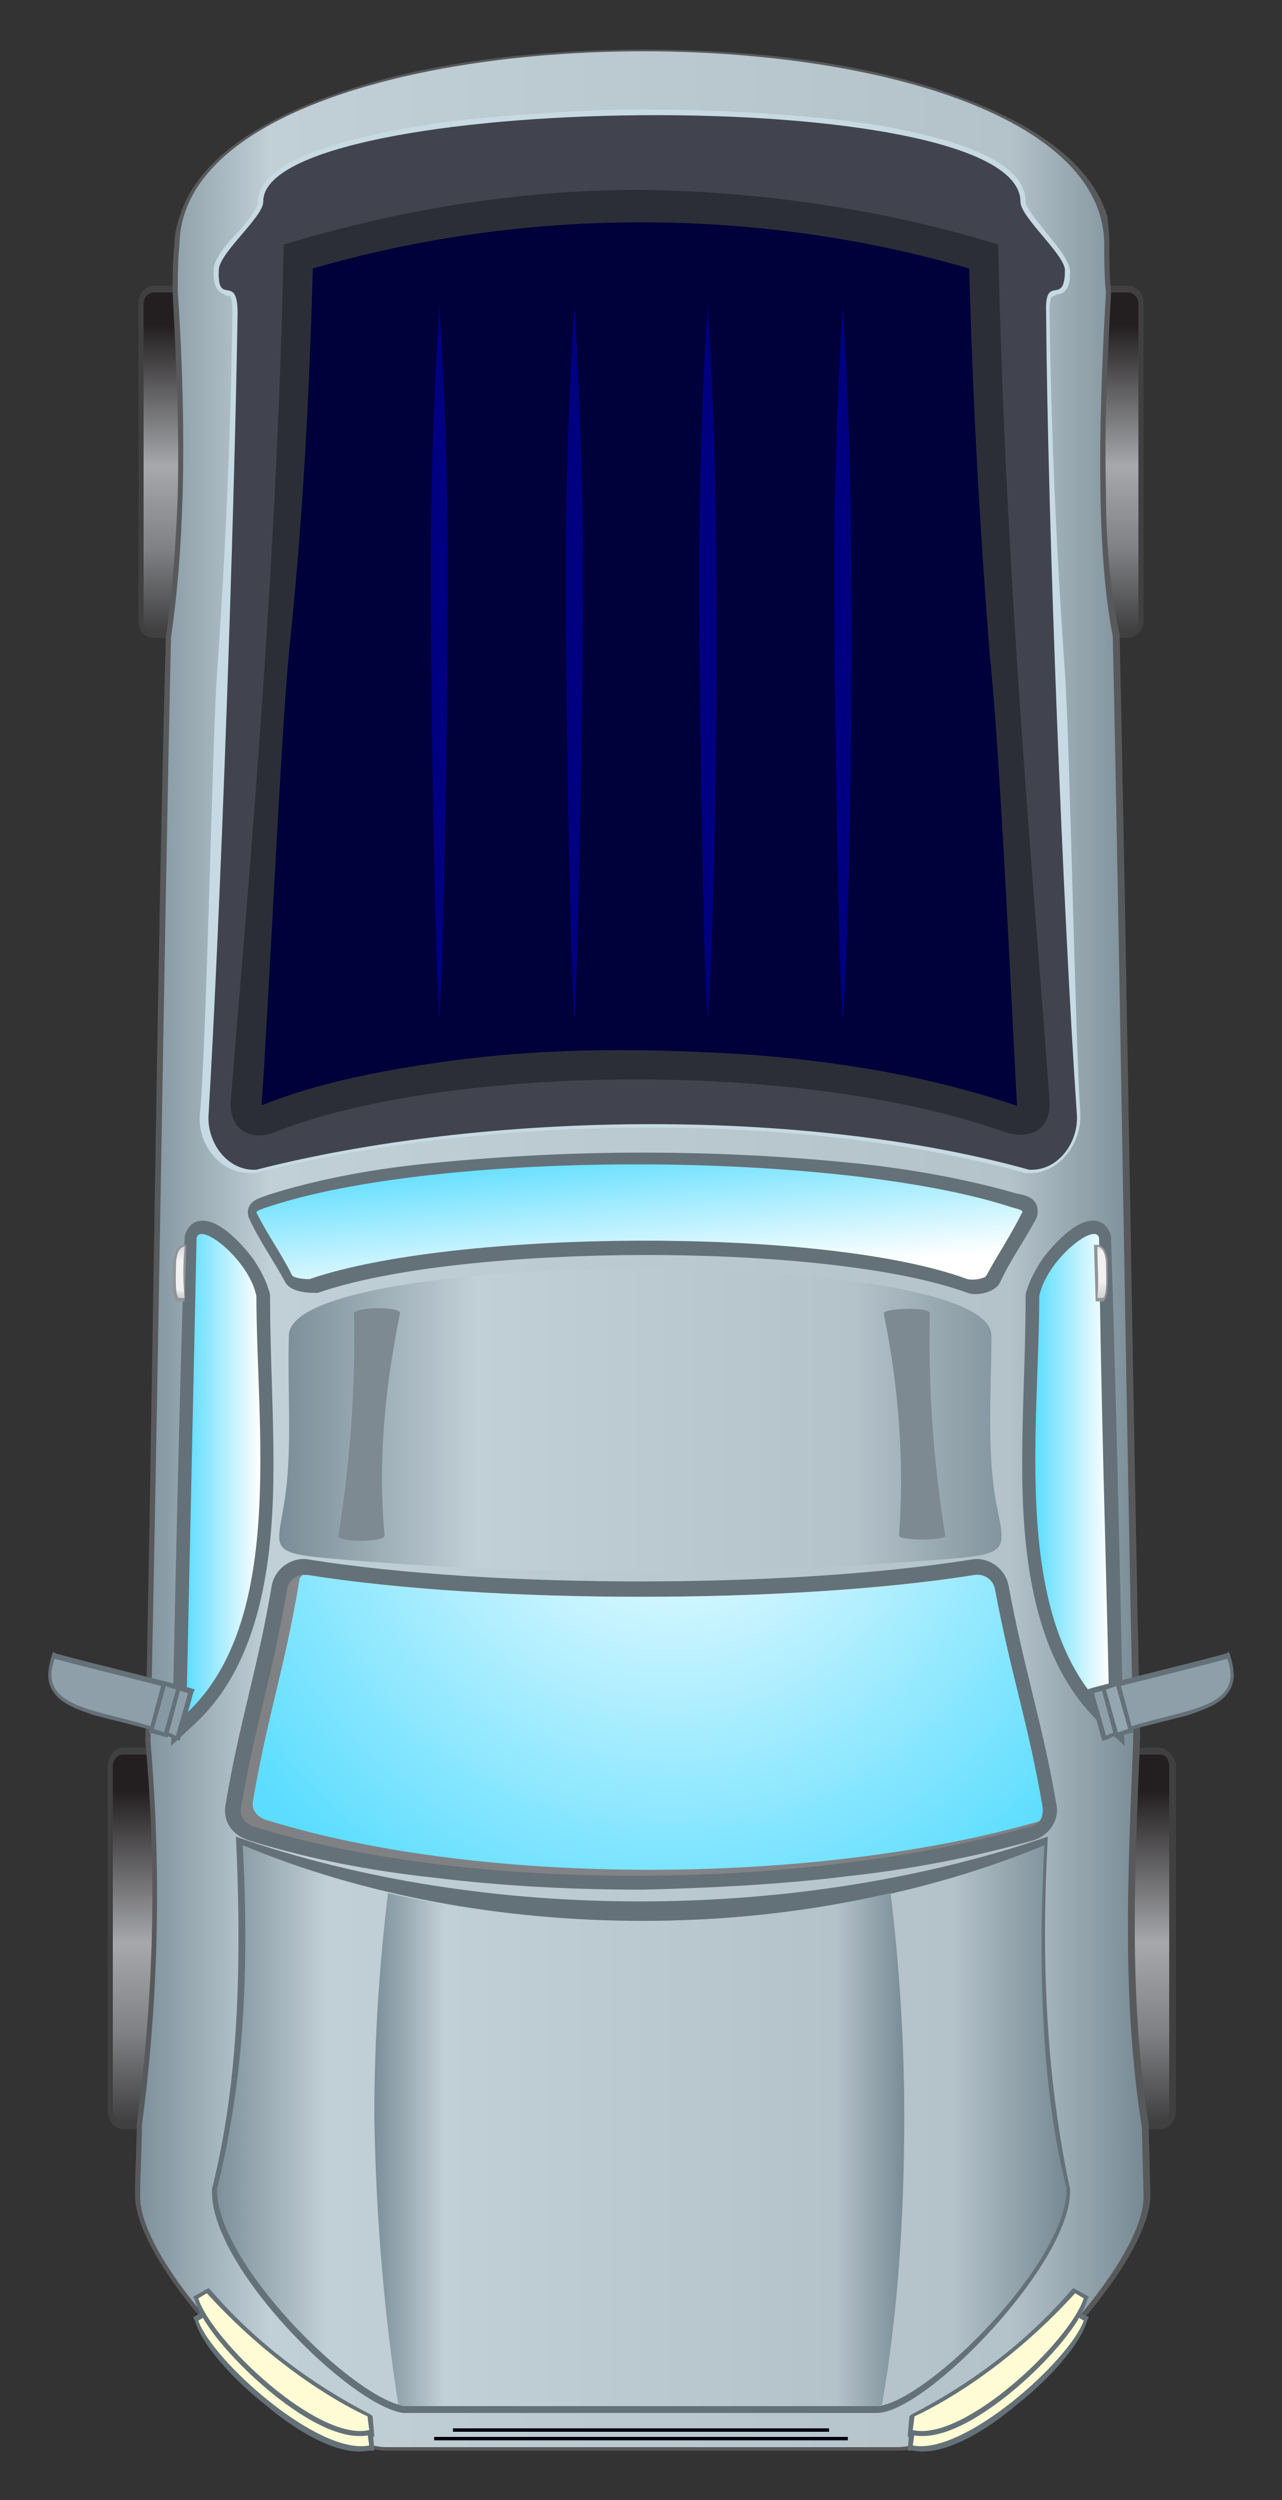 <?xml version="1.0" encoding="utf-8"?>
<!-- Generator: Adobe Illustrator 24.1.2, SVG Export Plug-In . SVG Version: 6.00 Build 0)  -->
<svg version="1.1" id="Layer_1" xmlns="http://www.w3.org/2000/svg" xmlns:xlink="http://www.w3.org/1999/xlink" x="0px" y="0px"
	 viewBox="0 0 75 146.2" style="enable-background:new 0 0 75 146.2;" xml:space="preserve">
<rect x="0" y="0" width="75" height="146.2" fill="#333333" stroke="none"/>
<style type="text/css">
	.st0{fill-rule:evenodd;clip-rule:evenodd;fill:#404041;}
	.st1{fill-rule:evenodd;clip-rule:evenodd;fill:url(#SVGID_1_);}
	.st2{fill-rule:evenodd;clip-rule:evenodd;fill:url(#SVGID_2_);}
	.st3{fill-rule:evenodd;clip-rule:evenodd;fill:url(#SVGID_3_);}
	.st4{fill-rule:evenodd;clip-rule:evenodd;fill:url(#SVGID_4_);}
	.st5{fill-rule:evenodd;clip-rule:evenodd;fill:#58595B;}
	.st6{fill-rule:evenodd;clip-rule:evenodd;fill:url(#SVGID_5_);}
	.st7{fill-rule:evenodd;clip-rule:evenodd;fill:#647178;}
	.st8{fill-rule:evenodd;clip-rule:evenodd;fill:url(#SVGID_6_);}
	.st9{fill-rule:evenodd;clip-rule:evenodd;fill:url(#SVGID_7_);}
	.st10{fill-rule:evenodd;clip-rule:evenodd;fill:#C7DAE4;}
	.st11{fill-rule:evenodd;clip-rule:evenodd;fill:#41444E;}
	.st12{fill-rule:evenodd;clip-rule:evenodd;fill:#2C2E37;}
	.st13{fill-rule:evenodd;clip-rule:evenodd;fill:#00003B;}
	.st14{fill-rule:evenodd;clip-rule:evenodd;fill:url(#SVGID_8_);}
	.st15{fill-rule:evenodd;clip-rule:evenodd;fill:url(#SVGID_9_);}
	.st16{fill-rule:evenodd;clip-rule:evenodd;fill:url(#SVGID_10_);}
	.st17{fill-rule:evenodd;clip-rule:evenodd;fill:url(#SVGID_11_);}
	.st18{fill-rule:evenodd;clip-rule:evenodd;fill:#8E9FA9;}
	.st19{fill-rule:evenodd;clip-rule:evenodd;fill:#94A6B0;}
	.st20{fill-rule:evenodd;clip-rule:evenodd;fill:#8598A3;}
	.st21{fill-rule:evenodd;clip-rule:evenodd;fill:#929497;}
	.st22{fill-rule:evenodd;clip-rule:evenodd;fill:url(#SVGID_12_);}
	.st23{fill-rule:evenodd;clip-rule:evenodd;fill:url(#SVGID_13_);}
	.st24{fill-rule:evenodd;clip-rule:evenodd;fill:url(#SVGID_14_);}
	.st25{fill-rule:evenodd;clip-rule:evenodd;fill:#00000F;}
	.st26{fill:#7E8A92;}
	.st27{fill-rule:evenodd;clip-rule:evenodd;fill:#FFFBD4;}
	.st28{fill-rule:evenodd;clip-rule:evenodd;fill:url(#SVGID_15_);}
	.st29{fill-rule:evenodd;clip-rule:evenodd;fill:#000081;}
</style>
<g>
	<g>
		<path class="st0" d="M11.8,17.7v18.6c0,0.5-0.4,1-0.9,1H9c-0.5,0-0.9-0.4-0.9-1V17.7c0-0.5,0.4-1,0.9-1h1.8
			C11.4,16.7,11.8,17.2,11.8,17.7L11.8,17.7z M66.9,17.7v18.6c0,0.5-0.4,1-0.9,1h-1.8c-0.5,0-0.9-0.4-0.9-1V17.7c0-0.5,0.4-1,0.9-1
			H66C66.5,16.7,66.9,17.2,66.9,17.7z"/>
		
			<linearGradient id="SVGID_1_" gradientUnits="userSpaceOnUse" x1="82.304" y1="1426.198" x2="82.304" y2="1408.289" gradientTransform="matrix(-1 0 0 1 92.204 -1389.285)">
			<stop  offset="0" style="stop-color:#404041"/>
			<stop  offset="0.27" style="stop-color:#808184"/>
			<stop  offset="0.54" style="stop-color:#A6A8AB"/>
			<stop  offset="1" style="stop-color:#231F20"/>
		</linearGradient>
		<path class="st1" d="M11.4,17.7v18.6c0,0.3-0.3,0.6-0.6,0.6H9c-0.3,0-0.6-0.3-0.6-0.6V17.7c0-0.3,0.3-0.6,0.6-0.6h1.8
			C11.2,17.1,11.4,17.4,11.4,17.7z"/>
		
			<linearGradient id="SVGID_2_" gradientUnits="userSpaceOnUse" x1="27.104" y1="1426.198" x2="27.104" y2="1408.289" gradientTransform="matrix(-1 0 0 1 92.204 -1389.285)">
			<stop  offset="0" style="stop-color:#404041"/>
			<stop  offset="0.27" style="stop-color:#808184"/>
			<stop  offset="0.54" style="stop-color:#A6A8AB"/>
			<stop  offset="1" style="stop-color:#231F20"/>
		</linearGradient>
		<path class="st2" d="M66.6,17.7v18.6c0,0.3-0.3,0.6-0.6,0.6h-1.8c-0.3,0-0.6-0.3-0.6-0.6V17.7c0-0.3,0.3-0.6,0.6-0.6H66
			C66.3,17.1,66.6,17.4,66.6,17.7z"/>
		<path class="st0" d="M10,103.3v20.1c0,0.6-0.4,1.1-0.9,1.1H7.2c-0.5,0-0.9-0.5-0.9-1.1v-20.1c0-0.6,0.4-1.1,0.9-1.1H9
			C9.5,102.3,10,102.7,10,103.3L10,103.3z M68.8,103.3v20.1c0,0.6-0.4,1.1-0.9,1.1H66c-0.5,0-0.9-0.5-0.9-1.1v-20.1
			c0-0.6,0.4-1.1,0.9-1.1h1.9C68.3,102.3,68.8,102.7,68.8,103.3z"/>
		
			<linearGradient id="SVGID_3_" gradientUnits="userSpaceOnUse" x1="84.104" y1="1513.358" x2="84.104" y2="1494.012" gradientTransform="matrix(-1 0 0 1 92.204 -1389.285)">
			<stop  offset="0" style="stop-color:#404041"/>
			<stop  offset="0.27" style="stop-color:#808184"/>
			<stop  offset="0.54" style="stop-color:#A6A8AB"/>
			<stop  offset="1" style="stop-color:#231F20"/>
		</linearGradient>
		<path class="st3" d="M9.6,103.3v20.1c0,0.4-0.3,0.7-0.6,0.7H7.2c-0.3,0-0.6-0.3-0.6-0.7v-20.1c0-0.4,0.3-0.7,0.6-0.7H9
			C9.3,102.6,9.6,102.9,9.6,103.3z"/>
		
			<linearGradient id="SVGID_4_" gradientUnits="userSpaceOnUse" x1="25.304" y1="1513.358" x2="25.304" y2="1494.012" gradientTransform="matrix(-1 0 0 1 92.204 -1389.285)">
			<stop  offset="0" style="stop-color:#404041"/>
			<stop  offset="0.27" style="stop-color:#808184"/>
			<stop  offset="0.54" style="stop-color:#A6A8AB"/>
			<stop  offset="1" style="stop-color:#231F20"/>
		</linearGradient>
		<path class="st4" d="M68.4,103.3v20.1c0,0.4-0.3,0.7-0.6,0.7H66c-0.3,0-0.6-0.3-0.6-0.7v-20.1c0-0.4,0.3-0.7,0.6-0.7h1.9
			C68.2,102.6,68.4,102.9,68.4,103.3z"/>
		<path class="st5" d="M64.9,14.2c0,1,0,1.9,0.1,2.9l0,0l0,0c-0.2,3.8-0.4,7.7-0.3,11.5c0,2.8,0.2,5.8,0.8,8.5l0,0l0,0
			c0.4,18.1,0.8,46.3,1.2,64.5l0,0l0,0c-0.3,7.5-0.7,15.1,0.5,22.6l0,0l0.1,4.1c0.1,4.5-10.2,15-14.7,15h-30
			c-4.5,0-14.8-10.5-14.7-15c0-1.4,0.1-2.8,0.1-4.1l0,0l0,0c1-7.5,1.2-14.9,0.5-22.4l0,0l0,0c0.4-18.1,0.7-46.3,1.2-64.5l0,0l0,0
			c0.4-2.8,0.6-5.6,0.7-8.4c0.1-3.9-0.1-7.9-0.3-11.8l0,0l0,0c0-0.9,0-1.8,0.1-2.7c0-0.6,0.1-1.1,0.3-1.7c1.2-4,6.1-6.2,9.7-7.4
			C25.6,3.5,32,2.9,37.7,2.9s12,0.6,17.4,2.4c3.6,1.2,8.5,3.4,9.7,7.4C64.8,13,64.9,13.6,64.9,14.2z"/>
		
			<linearGradient id="SVGID_5_" gradientUnits="userSpaceOnUse" x1="84.75" y1="1462.307" x2="25.403" y2="1462.307" gradientTransform="matrix(-1 0 0 1 92.204 -1389.285)">
			<stop  offset="0" style="stop-color:#778A95"/>
			<stop  offset="0.14" style="stop-color:#C1CFD6"/>
			<stop  offset="0.87" style="stop-color:#B4C2CA"/>
			<stop  offset="1" style="stop-color:#788B95"/>
		</linearGradient>
		<path class="st6" d="M64.6,14.2c0,1,0,1.9,0.1,2.9c-0.5,8.6-0.5,15.5,0.4,20.1c0.4,18.1,0.8,46.3,1.2,64.5
			c-0.3,7.6-0.7,15.1,0.5,22.7l0.1,4c0.1,4.4-10.1,14.7-14.4,14.7H22.6c-4.2,0-14.5-10.3-14.4-14.7c0-1.4,0.1-2.8,0.1-4.1
			c0.9-6.8,1.2-14.3,0.5-22.5C9.2,83.7,9.6,55.5,10,37.3c0.7-4.8,1-11.1,0.4-20.3c0-0.9,0-1.8,0.1-2.7C10.7-0.7,64.3-0.8,64.6,14.2z
			"/>
		<path class="st7" d="M10.1,100.2c0.2-9.3,0.4-18.5,0.7-27.8l0,0l0,0c0-0.3,0.2-0.6,0.4-0.8c1.2-0.9,3,1.2,3.6,2
			c0.4,0.6,0.8,1.3,1,2.1v0.1v0.1c0,3.2,0.2,6.5,0.2,9.7c0,5.2-0.6,11.5-4.6,15.2l-1.4,1.3L10.1,100.2z"/>
		
			<linearGradient id="SVGID_6_" gradientUnits="userSpaceOnUse" x1="77" y1="1475.437" x2="81.339" y2="1475.437" gradientTransform="matrix(-1 0 0 1 92.204 -1389.285)">
			<stop  offset="0" style="stop-color:#FFFFFF"/>
			<stop  offset="1" style="stop-color:#5CDDFF"/>
		</linearGradient>
		<path class="st8" d="M10.9,100.2c5.8-5.4,4.1-16.7,4.1-24.4c-0.4-2.1-3.3-4.4-3.5-3.4C11.3,81.9,11.1,90.8,10.9,100.2z"/>
		<path class="st7" d="M65.7,100.2c-0.2-9.3-0.4-18.5-0.7-27.8l0,0l0,0c0-0.3-0.2-0.6-0.4-0.8c-1.2-0.9-3,1.2-3.6,2
			c-0.4,0.6-0.8,1.3-1,2.1v0.1v0.1c0,3.2-0.2,6.5-0.2,9.7c0,5.2,0.6,11.5,4.6,15.2l1.4,1.3L65.7,100.2z"/>
		
			<linearGradient id="SVGID_7_" gradientUnits="userSpaceOnUse" x1="27.326" y1="1475.437" x2="31.664" y2="1475.437" gradientTransform="matrix(-1 0 0 1 92.204 -1389.285)">
			<stop  offset="0" style="stop-color:#FFFFFF"/>
			<stop  offset="1" style="stop-color:#5CDDFF"/>
		</linearGradient>
		<path class="st9" d="M64.9,100.2c-5.8-5.4-4.1-16.7-4.1-24.4c0.4-2.1,3.3-4.4,3.5-3.4C64.4,81.9,64.7,90.8,64.9,100.2z"/>
		<path class="st10" d="M12.7,39.3c0.5-7,0.8-14,0.9-21c0-0.2,0-0.7-0.1-0.9c0-0.1-0.1-0.1-0.1-0.1c-0.1,0-0.2,0-0.3-0.1
			c-0.6-0.2-0.6-0.9-0.6-1.4c0-0.7,0.9-1.7,1.4-2.2c0.3-0.3,1.2-1.4,1.2-1.8c0-2.5,5.4-3.6,7.1-4c2.3-0.5,4.7-0.8,7.1-1
			c2.7-0.2,5.4-0.4,8.2-0.4c2.7,0,5.5,0.1,8.2,0.3c2.4,0.2,4.8,0.4,7.1,0.9C54.7,8,60,9.1,60,11.8c0,0.4,1,1.5,1.2,1.8
			c0.4,0.5,1.3,1.5,1.4,2.2c0,0.5,0,1.2-0.6,1.4c-0.1,0-0.2,0-0.3,0.1c-0.1,0-0.1,0-0.2,0.1c-0.1,0.2-0.1,0.7-0.1,0.9
			c0.1,7,0.4,14,0.9,21c0.3,4.5,0.6,21.4,0.9,25.8c0.1,1.8-1.3,3.6-3.1,3.5H60c-13.3-3.7-31.7-3.4-45.1,0h-0.1
			c-1.9,0.1-3.3-1.7-3.1-3.5C12.1,60.7,12.4,43.8,12.7,39.3z"/>
		<path class="st11" d="M13.9,18.3c0-2.4-1.2-0.3-1.1-2.5c0-1,2.6-3.1,2.6-4c-0.1-6.4,44.3-7.1,44.3,0c0,0.9,2.6,3.1,2.6,4
			c0,2.2-1.2,0.1-1.1,2.5c0.1,12.6,1,35.2,1.8,46.9c0.1,1.6-1.1,3.3-2.8,3.2c-13.3-3.7-31.9-3.4-45.2,0c-1.7,0.1-2.9-1.6-2.8-3.2
			C12.9,53.5,13.7,30.9,13.9,18.3z"/>
		<path class="st12" d="M58.4,14.3c0.4,19.9,2.3,39.9,3,50.1c0.1,1.6-1.1,2.3-2.6,1.8c-12.5-4.4-33.2-3.8-42.7,0
			c-1.5,0.6-2.7-0.2-2.6-1.8c0.8-10.2,2.7-30.2,3.1-50.1c6.6-2,13.6-3.2,20.9-3.2C44.8,11.2,51.9,12.3,58.4,14.3z"/>
		<path class="st13" d="M56.7,15.7C50.5,13.9,44,13,37.5,13s-13,0.9-19.2,2.7c-0.2,7.5-0.6,15-1.4,22.5c-0.5,5.4-1.2,21-1.6,26.4
			l0,0h0.1c3.5-1.4,7.5-2.1,11.2-2.6c4.6-0.6,9.3-0.7,13.9-0.5c6.2,0.2,12.9,1.1,18.8,3.1c0,0,0.1,0,0.2,0.1l0,0
			c-0.3-5.4-1-21-1.6-26.4C57.3,30.6,56.9,23.2,56.7,15.7z"/>
		<path class="st7" d="M62.6,128c0.2,4.2-8.4,13.1-11.3,13.1H23.6c-3.1-0.4-11.4-8.6-11.2-13.1c1.1-4.4,1.9-10.3,1.4-20.6
			c14.6,5.1,32.9,5,47.5,0C60.9,114.6,61.2,121.5,62.6,128z"/>
		
			<linearGradient id="SVGID_8_" gradientUnits="userSpaceOnUse" x1="80.136" y1="1513.558" x2="29.902" y2="1513.558" gradientTransform="matrix(-1 0 0 1 92.204 -1389.285)">
			<stop  offset="0" style="stop-color:#778A95"/>
			<stop  offset="0.14" style="stop-color:#C1CFD6"/>
			<stop  offset="0.87" style="stop-color:#B4C2CA"/>
			<stop  offset="1" style="stop-color:#788B95"/>
		</linearGradient>
		<path class="st14" d="M12.7,128c-0.1,4.3,8,12.3,11,12.7c7.1,0,20.6,0,27.7,0c3-0.4,11-8.4,11-12.7c-1.4-5.5-1.7-12.4-1.3-20.1
			c-14.2,5.9-32.8,5.9-46.9,0C14.7,117.2,13.9,123.1,12.7,128z"/>
		
			<linearGradient id="SVGID_9_" gradientUnits="userSpaceOnUse" x1="70.621" y1="1514.957" x2="39.184" y2="1514.957" gradientTransform="matrix(-1 0 0 1 92.204 -1389.285)">
			<stop  offset="0" style="stop-color:#778A95"/>
			<stop  offset="0.14" style="stop-color:#C1CFD6"/>
			<stop  offset="0.87" style="stop-color:#B4C2CA"/>
			<stop  offset="1" style="stop-color:#788B95"/>
		</linearGradient>
		<path class="st15" d="M23.3,140.6c0.1,0,0.2,0.1,0.3,0.1c7.1,0,20.6,0,27.7,0c0.1,0,0.2,0,0.3-0.1c0.9-5.1,1.3-10.8,1.3-16.8
			c0-4.6-0.3-9-0.8-13.1c-9.5,2.2-20,2.2-29.4,0c-0.5,4.1-0.8,8.5-0.8,13.1C22,129.8,22.5,135.5,23.3,140.6z"/>
		<path class="st7" d="M61.8,105.5c0.2,0.9-0.4,1.8-1.3,2.1c-3.5,1-7.2,1.7-10.8,2.1c-4,0.5-8.1,0.7-12.1,0.8
			c-4.1,0-8.1-0.2-12.2-0.7c-3.7-0.4-7.4-1.1-10.9-2.2c-0.9-0.3-1.5-1.1-1.3-2.1c0.8-4.8,1.9-8,2.7-12.8c0.2-1,1.2-1.7,2.2-1.5
			c10.7,1.7,28,1.7,38.7,0c1-0.2,2,0.5,2.2,1.5C59.9,97.6,61,100.8,61.8,105.5z"/>
		
			<radialGradient id="SVGID_10_" cx="21.585" cy="1455.824" r="25.821" gradientTransform="matrix(-1.049 0 0 1.049 62.012 -1443.271)" gradientUnits="userSpaceOnUse">
			<stop  offset="0" style="stop-color:#AEB0B3"/>
			<stop  offset="1" style="stop-color:#808184"/>
		</radialGradient>
		<path class="st16" d="M61,105.7c0.1,0.5-0.2,1-0.7,1.1c-12.9,3.7-32.6,4-45.5,0c-0.5-0.2-0.8-0.6-0.7-1.1
			c0.9-5.2,1.8-7.5,2.7-12.8c0.1-0.5,0.6-0.9,1.2-0.8c10.7,1.7,28.3,1.7,39,0c0.6-0.1,1.1,0.3,1.2,0.8
			C59.2,98.2,60.1,100.5,61,105.7z"/>
		
			<radialGradient id="SVGID_11_" cx="21.698" cy="1456.176" r="29.739" gradientTransform="matrix(-1.049 0 0 1.049 62.012 -1443.271)" gradientUnits="userSpaceOnUse">
			<stop  offset="0" style="stop-color:#FFFFFF"/>
			<stop  offset="1" style="stop-color:#5CDDFF"/>
		</radialGradient>
		<path class="st17" d="M61,105.7c0,0.3,0,0.6-0.2,0.8c-12.8,3.7-32.5,3.9-45.3-0.1c-0.5-0.2-0.8-0.6-0.7-1.1
			c0.9-5.2,1.8-7.5,2.7-12.8c0-0.2,0.1-0.3,0.2-0.4c0.1,0,0.2,0,0.3,0c10.7,1.7,28.3,1.7,39,0c0.6-0.1,1.1,0.3,1.2,0.8
			C59.2,98.2,60.1,100.5,61,105.7z"/>
		<path class="st7" d="M72,96.9c0.2,0.7,0.3,1.4-0.1,2c-0.5,0.8-1.6,1.1-2.4,1.4c-1.2,0.3-2.4,0.6-3.5,0.9c-0.4,0.1-0.8,0.3-1.2,0.5
			l-0.3,0.1l-0.1-0.3c-0.2-0.8-0.5-1.7-0.7-2.5l-0.1-0.2l0.3-0.1c2.6-0.7,5.2-1.3,7.8-2l0.2-0.1L72,96.9z"/>
		<path class="st18" d="M71.8,97c1.2,3.3-3.6,2.9-7.1,4.5c-0.2-0.8-0.5-1.7-0.7-2.5C66.6,98.3,69.2,97.7,71.8,97z"/>
		<polygon class="st7" points="65.5,98.3 66.3,101.3 65.2,101.6 64.4,98.6 		"/>
		<polygon class="st19" points="65.3,98.6 66,101.1 65.4,101.3 64.7,98.8 		"/>
		<path class="st7" d="M3,96.9c-0.2,0.7-0.3,1.4,0.1,2c0.5,0.8,1.6,1.1,2.4,1.4c1.2,0.3,2.4,0.6,3.5,0.9c0.4,0.1,0.8,0.3,1.2,0.5
			l0.3,0.1l0.1-0.3c0.2-0.8,0.5-1.7,0.7-2.5l0.1-0.2l-0.3-0.1c-2.6-0.7-5.2-1.3-7.8-2l-0.2-0.1L3,96.9z"/>
		<path class="st18" d="M3.2,97c-1.2,3.3,3.6,2.9,7.1,4.5c0.2-0.8,0.5-1.7,0.7-2.5C8.4,98.3,5.8,97.7,3.2,97z"/>
		<polygon class="st7" points="9.5,98.3 8.7,101.3 9.8,101.6 10.6,98.6 		"/>
		<polygon class="st20" points="9.7,98.6 9,101.1 9.6,101.3 10.3,98.8 		"/>
		<path class="st21" d="M64.8,73.9c0,0.4,0.1,2.2-0.3,2.2h-0.4L64,72.8C64.6,72.7,64.8,73.3,64.8,73.9z"/>
		
			<linearGradient id="SVGID_12_" gradientUnits="userSpaceOnUse" x1="27.788" y1="1462.098" x2="27.734" y2="1465.188" gradientTransform="matrix(-1 0 0 1 92.204 -1389.285)">
			<stop  offset="0" style="stop-color:#D0D2D3"/>
			<stop  offset="0.11" style="stop-color:#F1F1F2"/>
			<stop  offset="0.68" style="stop-color:#F1F1F2"/>
			<stop  offset="1" style="stop-color:#D0D2D3"/>
		</linearGradient>
		<path class="st22" d="M64.2,72.9c0.4,0,0.5,0.7,0.5,1c0,0.4,0.1,2-0.2,2c-0.1,0-0.1,0-0.3,0C64.3,74.9,64.2,73.9,64.2,72.9z"/>
		<path class="st21" d="M10.1,73.9c0,0.4-0.1,2.2,0.3,2.2h0.4l0.1-3.3C10.4,72.7,10.2,73.3,10.1,73.9z"/>
		
			<linearGradient id="SVGID_13_" gradientUnits="userSpaceOnUse" x1="81.671" y1="1465.054" x2="81.617" y2="1461.988" gradientTransform="matrix(-1 0 0 1 92.204 -1389.285)">
			<stop  offset="0" style="stop-color:#D0D2D3"/>
			<stop  offset="0.11" style="stop-color:#F1F1F2"/>
			<stop  offset="0.68" style="stop-color:#F1F1F2"/>
			<stop  offset="1" style="stop-color:#D0D2D3"/>
		</linearGradient>
		<path class="st23" d="M10.8,72.9c-0.4,0-0.5,0.7-0.5,1c0,0.4-0.1,2,0.2,2c0.1,0,0.1,0,0.3,0C10.7,74.9,10.7,73.9,10.8,72.9z"/>
		
			<linearGradient id="SVGID_14_" gradientUnits="userSpaceOnUse" x1="76.34" y1="1472.307" x2="31.721" y2="1472.307" gradientTransform="matrix(-1 0 0 1 92.204 -1389.285)">
			<stop  offset="0" style="stop-color:#778A95"/>
			<stop  offset="0.268" style="stop-color:#C1CFD6"/>
			<stop  offset="0.765" style="stop-color:#B4C2CA"/>
			<stop  offset="1" style="stop-color:#788B95"/>
		</linearGradient>
		<path class="st24" d="M53.6,91.3c-10.5,0.8-21.8,0.8-32.3,0c-6-0.5-5.1-0.3-4.6-3.9c0.4-3,0.1-6.2,0.2-9.3c0-5.2,41.1-5.2,41.1,0
			c0,3.3-0.3,6.7,0.3,9.9C58.9,91,59.1,90.9,53.6,91.3z"/>
		<path class="st25" d="M25.3,142.7c0.1,0,0.2,0,0.3,0h23.7c0.1,0,0.2,0,0.3,0v-0.2c-0.1,0-0.2,0-0.3,0H25.7c-0.1,0-0.2,0-0.3,0v0.2
			H25.3z M26.5,142.2c0.1,0,0.2,0,0.3,0h21.4c0.1,0,0.2,0,0.3,0V142c-0.1,0-0.2,0-0.3,0H26.8c-0.1,0-0.2,0-0.3,0V142.2z"/>
		<g>
			<g>
				<path class="st26" d="M52.6,89.8c0,0.3,2.7,0.3,2.7,0c-0.7-4.3-1-8.7-0.9-13c0-0.4-2.7-0.3-2.7,0C52.6,81.2,52.9,85.5,52.6,89.8
					z"/>
			</g>
			<g>
				<path class="st26" d="M19.8,89.8c-0.1,0.4,2.7,0.4,2.7,0c-0.4-4.2,0-8.6,0.9-13c0.1-0.4-2.6-0.4-2.7,0
					C20.8,81.1,20.5,85.4,19.8,89.8z"/>
			</g>
		</g>
		<path class="st7" d="M21.6,143.3c-2,0.4-4.7-1.5-6.1-2.7c-1.3-1-3.6-3.2-4.1-4.9l-0.1-0.2l0.9-0.5l0.2,0.2
			c2.6,2.8,5.8,5.2,9.3,6.8l0.1,0.1l0.1,1.2L21.6,143.3z"/>
		<path class="st27" d="M21.6,143l-0.1-0.7c-1.1-0.5-5.2-2.4-9.4-6.9l-0.5,0.3C12.4,138,18.6,143.6,21.6,143z"/>
		<path class="st7" d="M53.4,143.3c2,0.4,4.7-1.5,6.1-2.7c1.3-1,3.6-3.2,4.1-4.9l0.1-0.2l-0.9-0.5l-0.2,0.2
			c-2.6,2.8-5.8,5.2-9.3,6.8l-0.1,0.1l-0.1,1.2L53.4,143.3z"/>
		<path class="st27" d="M53.4,143l0.1-0.7c1.1-0.5,5.2-2.4,9.4-6.9l0.5,0.3C62.6,138,56.4,143.6,53.4,143z"/>
		<path class="st7" d="M21.6,142.4c-2,0.4-4.7-1.6-6.1-2.8c-1.3-1.1-3.6-3.4-4.1-5.1l-0.1-0.2l0.9-0.5l0.2,0.2
			c2.6,3,5.8,5.4,9.3,7.2l0.1,0.1l0.1,1.2L21.6,142.4z"/>
		<path class="st27" d="M21.6,142.1l-0.1-0.8c-1.1-0.5-5.2-2.6-9.4-7.2l-0.5,0.3C12.4,136.9,18.6,142.8,21.6,142.1z"/>
		<path class="st7" d="M53.4,142.4c2,0.4,4.7-1.6,6.1-2.8c1.3-1.1,3.6-3.4,4.1-5.1l0.1-0.2l-0.9-0.5l-0.2,0.2
			c-2.6,3-5.8,5.4-9.3,7.2l-0.1,0.1l-0.1,1.2L53.4,142.4z"/>
		<path class="st27" d="M53.4,142.1l0.1-0.8c1.1-0.5,5.2-2.6,9.4-7.2l0.5,0.3C62.6,136.9,56.4,142.8,53.4,142.1z"/>
		<path class="st7" d="M59.5,69.8c0.6,0.1,1.2,0.3,1.2,1c0,0.2,0,0.3-0.1,0.5c-0.7,1.3-1.5,2.4-2.1,3.7c-0.3,0.6-1.4,0.8-1.9,0.6
			c-8.2-3-29.7-2.9-38,0h-0.1h-0.1c-0.6,0-1.4-0.1-1.7-0.6c-0.7-1.3-1.5-2.4-2.1-3.7c-0.1-0.2-0.1-0.3-0.1-0.5
			c0.1-0.6,0.6-0.7,1.1-0.9c3.1-1,6.6-1.6,9.8-1.9c4.1-0.4,8.2-0.6,12.2-0.6c4.1,0,8.2,0.2,12.2,0.6C52.9,68.3,56.4,68.9,59.5,69.8z
			"/>
		
			<linearGradient id="SVGID_15_" gradientUnits="userSpaceOnUse" x1="54.422" y1="1464.323" x2="55.144" y2="1456.195" gradientTransform="matrix(-1 0 0 1 92.204 -1389.285)">
			<stop  offset="0" style="stop-color:#FFFFFF"/>
			<stop  offset="1" style="stop-color:#5CDDFF"/>
		</linearGradient>
		<path class="st28" d="M57.7,74.6c0.7-1.3,1.4-2.3,2.1-3.7c0.1-0.1-0.2-0.2-0.6-0.3c-10.1-3.3-33.5-3.4-43.6,0
			c-0.3,0.1-0.6,0.2-0.6,0.3c0.7,1.4,1.4,2.3,2.1,3.7c0.1,0.1,0.5,0.2,1,0.2c8.4-2.9,30.1-3.1,38.5,0C57.1,74.9,57.7,74.7,57.7,74.6
			z"/>
		<path class="st29" d="M49.3,59.7c-0.3-4.8-0.5-20.3-0.5-26s0.2-11.1,0.5-15.9c0.3,4.8,0.5,10.2,0.5,15.9
			C49.9,39.4,49.7,54.9,49.3,59.7L49.3,59.7z M41.4,59.7c-0.3-4.8-0.5-20.3-0.5-26s0.2-11.1,0.5-15.9c0.3,4.8,0.5,10.2,0.5,15.9
			C42,39.4,41.8,54.9,41.4,59.7L41.4,59.7z M33.6,59.7c-0.3-4.8-0.5-20.3-0.5-26s0.2-11.1,0.5-15.9c0.3,4.8,0.5,10.2,0.5,15.9
			S33.9,54.9,33.6,59.7L33.6,59.7z M25.7,59.7c-0.3-4.8-0.5-20.3-0.5-26s0.2-11.1,0.5-15.9c0.3,4.8,0.5,10.2,0.5,15.9
			S26,54.9,25.7,59.7z"/>
	</g>
</g>
</svg>
